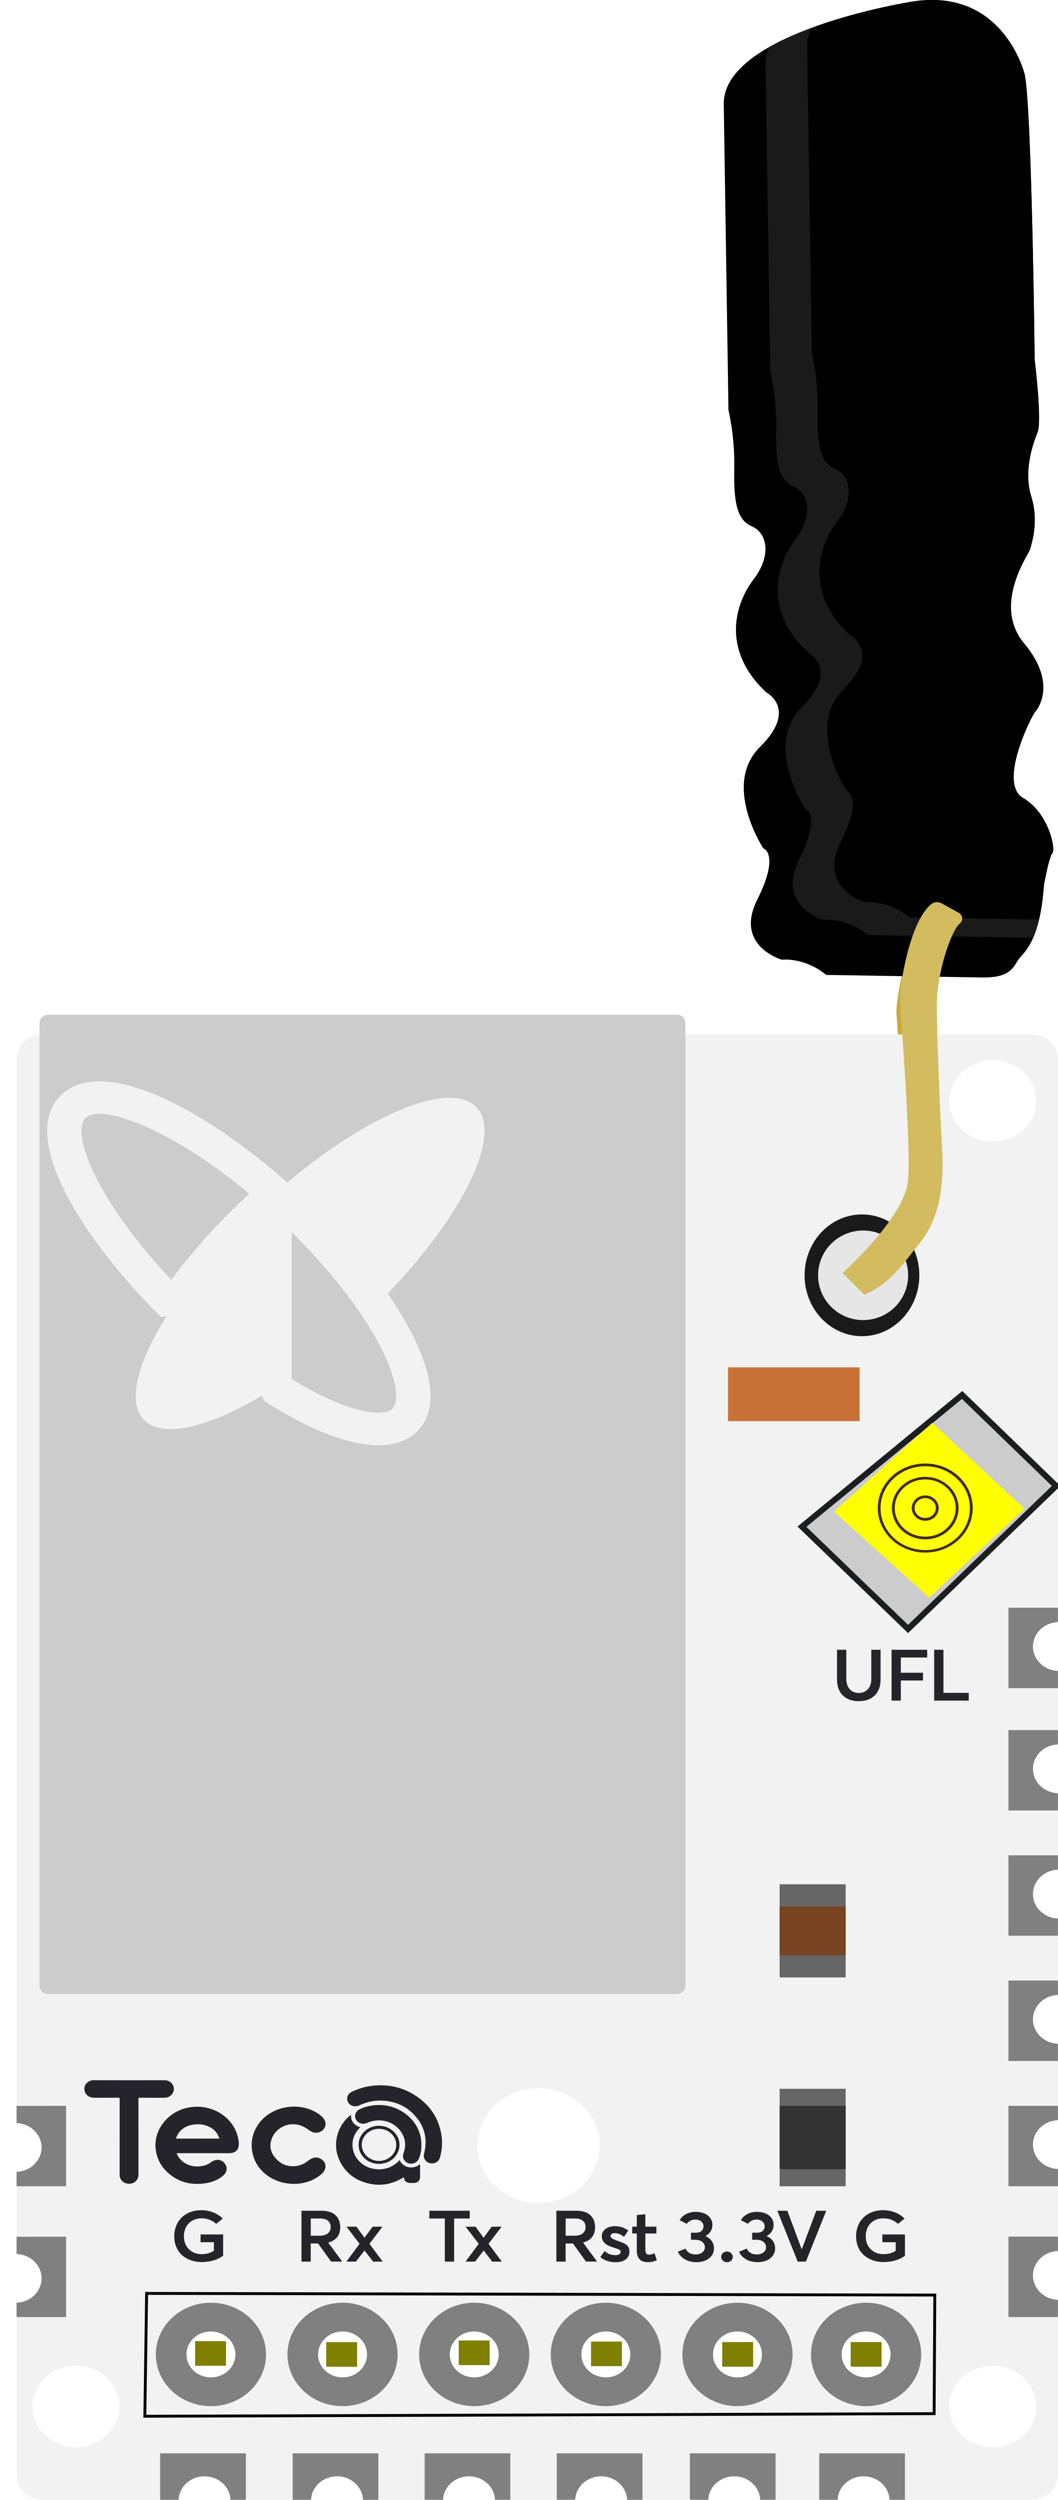 <?xml version="1.0" encoding="UTF-8" standalone="no"?>
<svg
   xmlns:dc="http://purl.org/dc/elements/1.1/"
   xmlns:cc="http://creativecommons.org/ns#"
   xmlns:rdf="http://www.w3.org/1999/02/22-rdf-syntax-ns#"
   xmlns:svg="http://www.w3.org/2000/svg"
   xmlns="http://www.w3.org/2000/svg"
   xmlns:sodipodi="http://sodipodi.sourceforge.net/DTD/sodipodi-0.dtd"
   xmlns:inkscape="http://www.inkscape.org/namespaces/inkscape"
   width="20.32mm"
   height="48mm"
   viewBox="0 0 20.32 48"
   version="1.1"
   id="svg753"
   inkscape:version="1.0.2-2 (e86c870879, 2021-01-15)"
   sodipodi:docname="TINYFOX_BOARD.svg">
  <defs
     id="defs747">
	

	
	
	
	
	
	
	
	
	
	
	
	
	

	
	
	
	
	
	
	
	

		
		
		
		
	
		
		
	
		
		
	
		
		
		
		
		
		
	
		
		
		
		
		
		
	
		
		
	
		
		
	
		
		
		
		
		
		
	
			
			
		
			
			
			
		
			
			
		
			
			
		</defs>
  <sodipodi:namedview
     id="base"
     pagecolor="#ffffff"
     bordercolor="#666666"
     borderopacity="1.0"
     inkscape:pageopacity="0.0"
     inkscape:pageshadow="2"
     inkscape:zoom="7.9195959"
     inkscape:cx="18.885201"
     inkscape:cy="161.07129"
     inkscape:document-units="mm"
     inkscape:current-layer="layer1"
     inkscape:document-rotation="0"
     showgrid="false"
     inkscape:window-width="1366"
     inkscape:window-height="705"
     inkscape:window-x="1432"
     inkscape:window-y="129"
     inkscape:window-maximized="1" />
  <g
     inkscape:label="Capa 1"
     inkscape:groupmode="layer"
     id="layer1"
     transform="translate(39.436,-67.239)">
    <path
       class="st12"
       d="m -21.796,86.75 c 0,0.685 0.061,2.024 0.101,2.778 0.031,0.619 -0.018,1.291 -0.419,1.786 -0.27,0.334 -0.513,0.705 -0.907,0.926 l -0.299,-0.297 c 0,0 1.191,-1.065 1.256,-1.77 0.065,-0.705 -0.156,-3.343 -0.156,-3.525 0,-0.17 0.168,-1.431 0.606,-1.791 l 0.241,0.133 c 0.079,0.044 0.09,0.147 0.02,0.202 -0.163,0.131 -0.443,0.931 -0.443,1.557 z"
       id="path1024"
       style="fill:#c8ab37;stroke-width:0.057" />
    <path
       class="st0"
       d="m -19.616,87.102 h -19.001 c -0.276,0 -0.5,0.21 -0.5,0.469 v 20.434 c 0.267,0.01 0.48,0.216 0.48,0.468 0,0.253 -0.213,0.458 -0.48,0.468 v 1.576 c 0.267,0.01 0.48,0.216 0.48,0.468 0,0.253 -0.213,0.458 -0.48,0.468 v 3.315 c 0,0.259 0.223,0.469 0.5,0.469 h 2.61 c 0.01,-0.25 0.23,-0.451 0.499,-0.451 0.269,0 0.489,0.2 0.499,0.451 h 1.547 c 0.01,-0.25 0.23,-0.451 0.499,-0.451 0.269,0 0.489,0.2 0.499,0.451 h 1.536 c 0.01,-0.25 0.23,-0.451 0.499,-0.451 0.269,0 0.489,0.2 0.499,0.451 h 1.54 c 0.01,-0.25 0.23,-0.451 0.499,-0.451 0.269,0 0.489,0.2 0.499,0.451 h 1.557 c 0.01,-0.25 0.23,-0.451 0.499,-0.451 0.269,0 0.489,0.2 0.499,0.451 h 1.485 c 0.01,-0.25 0.23,-0.451 0.499,-0.451 0.269,0 0.489,0.2 0.499,0.451 h 2.735 c 0.276,0 0.5,-0.21 0.5,-0.469 v -3.37 c -0.267,-0.009 -0.48,-0.216 -0.48,-0.468 0,-0.253 0.213,-0.459 0.48,-0.468 v -1.576 c -0.267,-0.009 -0.48,-0.216 -0.48,-0.468 0,-0.253 0.213,-0.459 0.48,-0.468 v -1.468 c -0.267,-0.009 -0.48,-0.216 -0.48,-0.468 0,-0.253 0.213,-0.459 0.48,-0.468 v -1.468 c -0.267,-0.009 -0.48,-0.216 -0.48,-0.468 0,-0.253 0.213,-0.459 0.48,-0.468 v -1.468 c -0.267,-0.009 -0.48,-0.216 -0.48,-0.468 0,-0.253 0.213,-0.459 0.48,-0.468 v -1.413 c -0.267,-0.009 -0.48,-0.216 -0.48,-0.468 0,-0.253 0.213,-0.459 0.48,-0.468 V 87.572 c 0,-0.259 -0.223,-0.469 -0.5,-0.469 z m -18.362,27.128 c -0.461,0 -0.834,-0.351 -0.834,-0.782 0,-0.432 0.373,-0.783 0.834,-0.783 0.461,0 0.834,0.351 0.834,0.783 0,0.432 -0.373,0.782 -0.834,0.782 z m 2.594,-2.224 c 0.26,0 0.47,0.197 0.47,0.441 0,0.244 -0.21,0.441 -0.47,0.441 -0.26,0 -0.47,-0.197 -0.47,-0.441 0,-0.244 0.21,-0.441 0.47,-0.441 z m 2.528,0 c 0.26,0 0.47,0.197 0.47,0.441 0,0.244 -0.21,0.441 -0.47,0.441 -0.26,0 -0.47,-0.197 -0.47,-0.441 0,-0.244 0.21,-0.441 0.47,-0.441 z m 5.527,0.441 c 0,0.244 -0.21,0.441 -0.47,0.441 -0.26,0 -0.47,-0.197 -0.47,-0.441 0,-0.244 0.21,-0.441 0.47,-0.441 0.26,0 0.47,0.197 0.47,0.441 z m -2.999,-0.441 c 0.26,0 0.47,0.197 0.47,0.441 0,0.244 -0.21,0.441 -0.47,0.441 -0.26,0 -0.47,-0.197 -0.47,-0.441 0,-0.244 0.21,-0.441 0.47,-0.441 z m 1.235,-2.469 c -0.649,0 -1.174,-0.493 -1.174,-1.101 0,-0.608 0.526,-1.101 1.174,-1.101 0.649,0 1.174,0.493 1.174,1.101 0,0.608 -0.526,1.101 -1.174,1.101 z m 3.822,2.469 c 0.26,0 0.47,0.197 0.47,0.441 0,0.244 -0.21,0.441 -0.47,0.441 -0.26,0 -0.47,-0.197 -0.47,-0.441 0,-0.244 0.21,-0.441 0.47,-0.441 z m 4.903,-24.411 c 0.461,0 0.835,0.351 0.835,0.783 0,0.432 -0.374,0.782 -0.835,0.782 -0.46,0 -0.834,-0.351 -0.834,-0.782 0,-0.432 0.374,-0.783 0.834,-0.783 z m -2.434,24.411 c 0.26,0 0.47,0.197 0.47,0.441 0,0.244 -0.21,0.441 -0.47,0.441 -0.26,0 -0.47,-0.197 -0.47,-0.441 0,-0.244 0.21,-0.441 0.47,-0.441 z m 2.434,2.224 c -0.46,0 -0.834,-0.351 -0.834,-0.782 0,-0.432 0.374,-0.783 0.834,-0.783 0.461,0 0.835,0.351 0.835,0.783 0,0.432 -0.374,0.782 -0.835,0.782 z"
       id="path934"
       style="fill:#f2f2f2;stroke-width:0.057" />
    <path
       class="st1"
       d="m -26.271,86.879 v 18.492 c 0,0.086 -0.075,0.156 -0.166,0.156 H -38.511 c -0.092,0 -0.166,-0.07 -0.166,-0.156 V 86.879 c 0,-0.086 0.075,-0.156 0.166,-0.156 h 12.074 c 0.092,0 0.166,0.07 0.166,0.156 z"
       id="path936"
       style="fill:#cccccc;stroke-width:0.057" />
    <polygon
       class="st2"
       points="280.36,563.93 332.5,517.94 363.1,549.7 314.91,599.63 "
       id="polygon938"
       transform="matrix(0.059,0,0,0.055,-40.575,65.538)"
       style="fill:#cccccc" />
    <polygon
       class="st3"
       points="290.77,558.68 322.77,527.68 352.77,557.68 321.77,588.68 "
       id="polygon940"
       transform="matrix(0.059,0,0,0.055,-40.575,65.538)"
       style="fill:#ffff00" />
    <path
       class="st4"
       d="m -21.666,95.341 c -0.504,0 -0.912,0.383 -0.912,0.855 0,0.473 0.409,0.855 0.912,0.855 0.504,0 0.912,-0.383 0.912,-0.855 0,-0.472 -0.409,-0.855 -0.912,-0.855 z m 0,1.404 c -0.323,0 -0.585,-0.246 -0.585,-0.549 0,-0.303 0.262,-0.549 0.585,-0.549 0.323,0 0.585,0.246 0.585,0.549 0,0.303 -0.262,0.549 -0.585,0.549 z"
       id="path942"
       style="stroke-width:0.057" />
    <path
       class="st5"
       d="m -21.666,95.393 c -0.473,0 -0.858,0.36 -0.858,0.805 0,0.444 0.384,0.805 0.858,0.805 0.473,0 0.858,-0.36 0.858,-0.805 0,-0.444 -0.385,-0.805 -0.858,-0.805 z m 0,1.404 c -0.353,0 -0.64,-0.269 -0.64,-0.6 0,-0.331 0.286,-0.6 0.64,-0.6 0.353,0 0.64,0.269 0.64,0.6 0,0.331 -0.286,0.6 -0.64,0.6 z"
       id="path944"
       style="fill:#ffff00;stroke-width:0.057" />
    <ellipse
       class="st5"
       cx="-21.666"
       cy="96.197"
       id="circle948"
       style="fill:#ffff00;stroke-width:0.057"
       rx="0.204"
       ry="0.191" />
    <path
       class="st4"
       d="m -21.666,96.005 c 0.113,0 0.204,0.085 0.204,0.191 0,0.106 -0.091,0.191 -0.204,0.191 -0.113,0 -0.204,-0.085 -0.204,-0.191 0,-0.105 0.091,-0.191 0.204,-0.191 z m 0,-0.051 c -0.143,0 -0.259,0.109 -0.259,0.243 0,0.134 0.116,0.243 0.259,0.243 0.143,0 0.259,-0.109 0.259,-0.243 0,-0.134 -0.116,-0.243 -0.259,-0.243 z"
       id="path950"
       style="stroke-width:0.057" />
    <path
       class="st7"
       d="m -19.597,98.855 c 0,0.253 0.213,0.459 0.48,0.468 v 0.331 h -0.951 v -1.544 h 0.951 v 0.276 c -0.267,0.009 -0.48,0.216 -0.48,0.468 z"
       id="path972"
       style="fill:#808080;stroke-width:0.057" />
    <path
       class="st7"
       d="m -19.597,101.204 c 0,0.253 0.213,0.459 0.48,0.468 v 0.331 h -0.951 v -1.544 h 0.951 v 0.276 c -0.267,0.009 -0.48,0.216 -0.48,0.468 z"
       id="path974"
       style="fill:#808080;stroke-width:0.057" />
    <path
       class="st7"
       d="m -19.597,103.609 c 0,0.253 0.213,0.459 0.48,0.468 v 0.331 h -0.951 v -1.544 h 0.951 v 0.276 c -0.267,0.009 -0.48,0.216 -0.48,0.468 z"
       id="path976"
       style="fill:#808080;stroke-width:0.057" />
    <path
       class="st7"
       d="m -19.597,106.014 c 0,0.253 0.213,0.459 0.48,0.468 v 0.331 h -0.951 v -1.544 h 0.951 v 0.276 c -0.267,0.009 -0.48,0.216 -0.48,0.468 z"
       id="path978"
       style="fill:#808080;stroke-width:0.057" />
    <path
       class="st7"
       d="m -19.597,108.419 c 0,0.253 0.213,0.459 0.48,0.468 v 0.331 h -0.951 v -1.544 h 0.951 v 0.276 c -0.267,0.009 -0.48,0.216 -0.48,0.468 z"
       id="path980"
       style="fill:#808080;stroke-width:0.057" />
    <path
       class="st7"
       d="m -19.597,110.931 c 0,0.253 0.213,0.459 0.48,0.468 v 0.331 h -0.951 v -1.544 h 0.951 v 0.276 c -0.267,0.009 -0.48,0.216 -0.48,0.468 z"
       id="path982"
       style="fill:#808080;stroke-width:0.057" />
    <path
       class="st7"
       d="m -22.056,114.347 v 0.892 h -0.295 c -0.01,-0.25 -0.23,-0.451 -0.499,-0.451 -0.269,0 -0.489,0.2 -0.499,0.451 h -0.353 v -0.892 z"
       id="path986"
       style="fill:#808080;stroke-width:0.057" />
    <path
       class="st7"
       d="m -24.54,114.347 v 0.892 h -0.295 c -0.01,-0.25 -0.23,-0.451 -0.499,-0.451 -0.269,0 -0.489,0.2 -0.499,0.451 h -0.353 v -0.892 z"
       id="path988"
       style="fill:#808080;stroke-width:0.057" />
    <path
       class="st7"
       d="m -27.096,114.347 v 0.892 h -0.295 c -0.01,-0.25 -0.23,-0.451 -0.499,-0.451 -0.269,0 -0.489,0.2 -0.499,0.451 h -0.353 v -0.892 z"
       id="path990"
       style="fill:#808080;stroke-width:0.057" />
    <path
       class="st7"
       d="m -29.634,114.347 v 0.892 h -0.295 c -0.01,-0.25 -0.23,-0.451 -0.499,-0.451 -0.269,0 -0.489,0.2 -0.499,0.451 h -0.353 v -0.892 z"
       id="path992"
       style="fill:#808080;stroke-width:0.057" />
    <path
       class="st7"
       d="m -32.169,114.347 v 0.892 h -0.295 c -0.01,-0.25 -0.23,-0.451 -0.499,-0.451 -0.269,0 -0.489,0.2 -0.499,0.451 h -0.353 v -0.892 z"
       id="path994"
       style="fill:#808080;stroke-width:0.057" />
    <path
       class="st7"
       d="m -34.714,114.347 v 0.892 h -0.295 c -0.01,-0.25 -0.23,-0.451 -0.499,-0.451 -0.269,0 -0.489,0.2 -0.499,0.451 h -0.353 v -0.892 z"
       id="path996"
       style="fill:#808080;stroke-width:0.057" />
    <path
       class="st7"
       d="m -38.167,107.674 v 1.544 h -0.951 v -0.276 h 5.78e-4 c 0.267,-0.01 0.48,-0.216 0.48,-0.468 0,-0.253 -0.213,-0.458 -0.48,-0.468 h -5.78e-4 v -0.331 z"
       id="path1000"
       style="fill:#808080;stroke-width:0.057" />
    <path
       class="st7"
       d="m -38.167,110.187 v 1.544 h -0.951 v -0.276 h 5.78e-4 c 0.267,-0.01 0.48,-0.216 0.48,-0.468 0,-0.253 -0.213,-0.458 -0.48,-0.468 h -5.78e-4 v -0.331 z"
       id="path1002"
       style="fill:#808080;stroke-width:0.057" />
    <rect
       x="-24.462"
       y="103.42"
       class="st8"
       width="1.268"
       height="1.789"
       id="rect1006"
       style="fill:#666666;stroke-width:0.057" />
    <rect
       x="-24.462"
       y="103.846"
       class="st9"
       width="1.268"
       height="0.938"
       id="rect1008"
       style="fill:#784421;stroke-width:0.057" />
    <rect
       x="-24.462"
       y="107.347"
       class="st8"
       width="1.268"
       height="1.872"
       id="rect1012"
       style="fill:#666666;stroke-width:0.057" />
    <rect
       x="-24.462"
       y="107.675"
       class="st10"
       width="1.268"
       height="1.216"
       id="rect1014"
       style="fill:#333333;stroke-width:0.057" />
    <rect
       x="-25.454"
       y="93.494"
       class="st11"
       width="2.528"
       height="1.033"
       id="rect1018"
       style="fill:#c87137;stroke-width:0.057" />
    <path
       class="st13"
       d="m -19.227,83.624 c -0.066,0.076 -0.16,0.614 -0.16,0.614 -0.02,0.272 -0.054,0.486 -0.093,0.658 -0.032,0.138 -0.07,0.25 -0.108,0.339 -0.122,0.285 -0.259,0.369 -0.319,0.476 -0.102,0.184 -0.236,0.305 -0.68,0.297 -0.445,-0.007 -2.982,-0.049 -2.982,-0.049 -0.421,-0.346 -0.851,-0.292 -0.851,-0.292 0,0 -0.918,-0.261 -0.473,-1.151 0.445,-0.889 0.117,-0.987 0.117,-0.987 0,0 -0.801,-1.219 -0.063,-1.948 0.738,-0.729 0.119,-1.048 0.119,-1.048 -0.874,-0.817 -0.594,-1.709 -0.245,-2.167 0.351,-0.457 0.268,-0.893 -0.032,-1.021 -0.3,-0.128 -0.348,-0.5 -0.336,-1.117 0.011,-0.618 -0.112,-1.114 -0.112,-1.114 l -0.09,-5.841 c -0.024,-0.463 0.355,-0.837 0.873,-1.131 0.285,-0.162 0.612,-0.299 0.934,-0.412 0.855,-0.301 1.69,-0.439 1.69,-0.439 1.852,-0.378 2.28,1.366 2.28,1.366 0.139,0.559 0.195,5.488 0.195,5.488 0,0 0.144,1.176 0.056,1.392 -0.086,0.215 -0.277,0.737 -0.122,1.234 0.155,0.496 0,0.912 -0.018,1.004 -0.018,0.093 -0.745,1.07 -0.117,1.821 0.628,0.753 0.273,1.24 0.207,1.316 -0.068,0.076 -0.718,1.364 -0.229,1.649 0.494,0.287 0.63,0.985 0.562,1.062 z"
       id="path1028"
       style="fill:#000000;stroke-width:0.057" />
    <path
       class="st14"
       d="m -19.227,83.624 c -0.066,0.076 -0.16,0.614 -0.16,0.614 -0.036,0.49 -0.115,0.795 -0.203,0.998 -0.058,0.005 -0.121,0.008 -0.195,0.007 -0.445,-0.007 -2.982,-0.049 -2.982,-0.049 -0.421,-0.346 -0.851,-0.292 -0.851,-0.292 0,0 -0.918,-0.261 -0.473,-1.151 0.445,-0.889 0.117,-0.987 0.117,-0.987 0,0 -0.801,-1.219 -0.063,-1.948 0.738,-0.729 0.119,-1.048 0.119,-1.048 -0.874,-0.817 -0.594,-1.709 -0.245,-2.167 0.351,-0.457 0.268,-0.893 -0.032,-1.021 -0.3,-0.128 -0.348,-0.5 -0.336,-1.117 0.011,-0.618 -0.112,-1.114 -0.112,-1.114 L -24.733,68.508 c -0.007,-0.128 0.018,-0.248 0.066,-0.363 1.037,-0.589 2.624,-0.85 2.624,-0.85 1.852,-0.378 2.28,1.365 2.28,1.365 0.139,0.559 0.195,5.488 0.195,5.488 0,0 0.144,1.176 0.056,1.392 -0.086,0.215 -0.277,0.737 -0.122,1.234 0.155,0.496 0,0.912 -0.018,1.004 -0.018,0.093 -0.745,1.07 -0.117,1.821 0.628,0.753 0.273,1.24 0.207,1.316 -0.068,0.076 -0.718,1.364 -0.229,1.649 0.498,0.285 0.633,0.984 0.565,1.06 z"
       id="path1030"
       style="fill:#1a1a1a;stroke-width:0.057" />
    <path
       class="st13"
       d="m -19.227,83.624 c -0.066,0.076 -0.16,0.614 -0.16,0.614 -0.02,0.272 -0.054,0.486 -0.093,0.658 -0.88,-0.015 -2.487,-0.04 -2.487,-0.04 -0.421,-0.346 -0.851,-0.292 -0.851,-0.292 0,0 -0.918,-0.261 -0.473,-1.151 0.445,-0.889 0.117,-0.987 0.117,-0.987 0,0 -0.801,-1.219 -0.063,-1.948 0.738,-0.729 0.119,-1.048 0.119,-1.048 -0.874,-0.817 -0.594,-1.709 -0.245,-2.167 0.351,-0.457 0.268,-0.893 -0.032,-1.021 -0.3,-0.128 -0.348,-0.5 -0.336,-1.117 0.011,-0.618 -0.112,-1.114 -0.112,-1.114 l -0.09,-5.841 c -0.007,-0.128 0.018,-0.248 0.066,-0.363 0.045,-0.025 0.09,-0.051 0.137,-0.074 0.855,-0.301 1.69,-0.439 1.69,-0.439 1.852,-0.378 2.28,1.365 2.28,1.365 0.139,0.559 0.195,5.488 0.195,5.488 0,0 0.144,1.176 0.056,1.392 -0.086,0.215 -0.277,0.737 -0.122,1.234 0.155,0.496 0,0.912 -0.018,1.004 -0.018,0.093 -0.745,1.07 -0.117,1.821 0.628,0.753 0.273,1.24 0.207,1.316 -0.068,0.076 -0.718,1.364 -0.229,1.649 0.496,0.285 0.631,0.984 0.563,1.06 z"
       id="path1032"
       style="fill:#000000;stroke-width:0.057" />
    <g
       id="g1045"
       transform="matrix(0.059,0,0,0.055,-40.575,65.538)">
		<path
   class="st10"
   d="m 295.96,624.35 c -0.87,-0.33 -1.61,-0.82 -2.23,-1.45 -0.62,-0.63 -1.1,-1.42 -1.44,-2.36 -0.34,-0.94 -0.51,-2.01 -0.51,-3.19 v -10.46 h 3.02 v 10.23 c 0,0.94 0.16,1.78 0.48,2.51 0.32,0.73 0.78,1.31 1.4,1.73 0.62,0.42 1.34,0.63 2.17,0.63 1.21,0 2.19,-0.44 2.95,-1.31 0.75,-0.87 1.13,-2.06 1.13,-3.56 v -10.23 h 3.02 v 10.46 c 0,2.31 -0.63,4.14 -1.89,5.48 -1.26,1.34 -2.99,2.01 -5.2,2.01 -1.08,0.01 -2.03,-0.16 -2.9,-0.49 z"
   id="path1039" />

		<path
   class="st10"
   d="m 309.53,606.89 h 11.61 v 2.71 h -8.59 v 5.31 h 7.21 v 2.71 h -7.21 v 7.03 h -3.02 z"
   id="path1041" />

		<path
   class="st10"
   d="m 323.4,606.89 h 3.02 v 15.05 h 8.23 v 2.71 H 323.4 Z"
   id="path1043" />

	</g>
    <g
       id="g1049"
       transform="matrix(0.059,0,0,0.055,-40.575,65.538)">
		<path
   class="st10"
   d="m 81.44,820.04 c -1.09,-0.42 -2.04,-1 -2.84,-1.76 -0.8,-0.76 -1.43,-1.71 -1.89,-2.85 -0.46,-1.14 -0.68,-2.4 -0.68,-3.77 0,-0.86 0.09,-1.69 0.28,-2.48 0.19,-0.79 0.45,-1.53 0.8,-2.2 0.35,-0.67 0.78,-1.28 1.3,-1.83 0.52,-0.54 1.11,-1.01 1.75,-1.4 0.65,-0.39 1.37,-0.68 2.17,-0.89 0.8,-0.21 1.65,-0.31 2.55,-0.31 1.29,0 2.55,0.25 3.77,0.74 1.22,0.49 2.27,1.23 3.16,2.2 l -2.14,1.83 c -1.31,-1.29 -2.91,-1.93 -4.81,-1.93 -0.8,0 -1.54,0.15 -2.24,0.44 -0.7,0.29 -1.3,0.71 -1.81,1.24 -0.51,0.53 -0.91,1.19 -1.2,1.98 -0.29,0.79 -0.44,1.66 -0.44,2.6 0,1.18 0.23,2.24 0.7,3.19 0.47,0.95 1.15,1.69 2.04,2.24 0.89,0.55 1.92,0.82 3.07,0.82 1.46,0 2.78,-0.39 3.96,-1.18 v -2.99 h -4.35 v -2.71 h 7.35 v 7.42 c -0.82,0.68 -1.85,1.23 -3.08,1.62 -1.23,0.4 -2.53,0.6 -3.88,0.6 -1.26,0 -2.45,-0.21 -3.54,-0.62 z"
   id="path1047" />

	</g>
    <g
       id="g1055"
       transform="matrix(0.059,0,0,0.055,-40.575,65.538)">
		<path
   class="st10"
   d="m 127.09,820.5 -4.24,-6.33 h -2.39 v 6.33 h -3.02 V 802.74 H 124 c 0.82,0 1.57,0.09 2.24,0.28 0.67,0.19 1.24,0.45 1.71,0.79 0.47,0.34 0.87,0.75 1.18,1.23 0.31,0.48 0.55,1.01 0.7,1.59 0.15,0.58 0.23,1.2 0.23,1.87 0,1.42 -0.34,2.58 -1.02,3.48 -0.68,0.9 -1.64,1.52 -2.87,1.86 v 0.05 l 4.54,6.6 h -3.62 z m -6.63,-9.04 h 2.88 c 1.18,0 2.07,-0.27 2.69,-0.82 0.61,-0.54 0.92,-1.28 0.92,-2.2 0,-0.94 -0.29,-1.67 -0.88,-2.2 -0.59,-0.53 -1.43,-0.79 -2.51,-0.79 h -3.09 v 6.01 z"
   id="path1051" />

		<path
   class="st10"
   d="m 137.99,816.66 h -0.05 l -2.78,3.84 h -3.09 l 4.29,-6.21 -4.26,-5.98 h 3.24 l 2.59,3.83 h 0.06 l 2.61,-3.83 h 3.21 l -4.24,5.97 4.31,6.23 h -3.11 z"
   id="path1053" />

	</g>
    <g
       id="g1061"
       transform="matrix(0.059,0,0,0.055,-40.575,65.538)">
		<path
   class="st10"
   d="m 164.11,805.45 h -5.04 v -2.71 h 13.15 v 2.71 h -5.09 v 15.05 h -3.02 z"
   id="path1057" />

		<path
   class="st10"
   d="m 176.78,816.66 h -0.05 l -2.78,3.84 h -3.09 l 4.28,-6.21 -4.26,-5.98 h 3.23 l 2.59,3.83 h 0.06 l 2.61,-3.83 h 3.21 l -4.24,5.97 4.31,6.23 h -3.11 z"
   id="path1059" />

	</g>
    <g
       id="g1069"
       transform="matrix(0.059,0,0,0.055,-40.575,65.538)">
		<path
   class="st10"
   d="m 210.06,820.5 -4.24,-6.33 h -2.39 v 6.33 h -3.02 v -17.76 h 6.55 c 0.82,0 1.57,0.09 2.24,0.28 0.67,0.19 1.24,0.45 1.71,0.79 0.47,0.34 0.87,0.75 1.18,1.23 0.31,0.48 0.55,1.01 0.7,1.59 0.15,0.58 0.23,1.2 0.23,1.87 0,1.42 -0.34,2.58 -1.02,3.48 -0.68,0.9 -1.64,1.52 -2.87,1.86 v 0.05 l 4.54,6.6 h -3.61 z m -6.63,-9.04 h 2.88 c 1.18,0 2.07,-0.27 2.69,-0.82 0.61,-0.54 0.92,-1.28 0.92,-2.2 0,-0.94 -0.29,-1.67 -0.88,-2.2 -0.59,-0.53 -1.43,-0.79 -2.51,-0.79 h -3.09 v 6.01 z"
   id="path1063" />

		<path
   class="st10"
   d="m 214.71,818.91 1.42,-2.1 c 0.5,0.5 1.02,0.86 1.58,1.09 0.56,0.23 1.2,0.35 1.93,0.35 0.53,0 0.95,-0.11 1.25,-0.33 0.3,-0.22 0.46,-0.51 0.46,-0.87 0,-0.29 -0.17,-0.54 -0.52,-0.73 -0.35,-0.19 -0.98,-0.45 -1.9,-0.76 -0.37,-0.12 -0.69,-0.24 -0.98,-0.37 -0.29,-0.12 -0.58,-0.27 -0.87,-0.43 -0.29,-0.16 -0.55,-0.35 -0.76,-0.55 -0.21,-0.2 -0.4,-0.43 -0.58,-0.69 -0.17,-0.26 -0.31,-0.55 -0.4,-0.87 -0.09,-0.33 -0.13,-0.68 -0.13,-1.07 0,-0.99 0.41,-1.82 1.21,-2.47 0.8,-0.65 1.84,-0.98 3.08,-0.98 1.61,0 3.05,0.51 4.32,1.53 l -1.4,2.2 c -0.32,-0.29 -0.66,-0.54 -1.02,-0.74 -0.36,-0.2 -0.71,-0.34 -1.04,-0.43 -0.33,-0.09 -0.67,-0.13 -1,-0.13 -0.33,0 -0.63,0.09 -0.91,0.27 -0.28,0.18 -0.42,0.44 -0.42,0.78 0,0.2 0.09,0.38 0.26,0.56 0.17,0.18 0.39,0.33 0.65,0.47 0.26,0.14 0.61,0.29 1.04,0.46 1.29,0.51 2.1,0.85 2.42,1.01 0.81,0.43 1.33,0.96 1.59,1.58 0.15,0.38 0.22,0.83 0.22,1.33 0,0.52 -0.09,1 -0.28,1.45 -0.19,0.44 -0.46,0.83 -0.83,1.17 -0.37,0.34 -0.84,0.6 -1.43,0.79 -0.59,0.19 -1.26,0.29 -2.01,0.29 -1.96,-0.02 -3.6,-0.62 -4.95,-1.81 z"
   id="path1065" />

		<path
   class="st10"
   d="m 227.5,819.67 c -0.6,-0.68 -0.9,-1.69 -0.9,-3.03 v -5.96 h -1.49 v -2.38 h 1.49 v -4.05 l 2.79,-0.31 v 4.36 h 3.59 v 2.38 h -3.59 v 5.7 c 0,0.61 0.1,1.05 0.29,1.31 0.19,0.26 0.49,0.39 0.88,0.39 0.55,0 1.15,-0.17 1.81,-0.53 l 0.73,2.42 c -0.44,0.24 -0.88,0.41 -1.34,0.54 -0.45,0.12 -1.04,0.18 -1.76,0.18 -1.07,0.01 -1.9,-0.34 -2.5,-1.02 z"
   id="path1067" />

	</g>
    <g
       id="g1079"
       transform="matrix(0.059,0,0,0.055,-40.575,65.538)">
		<path
   class="st10"
   d="m 250.41,812.59 c 0.41,0.4 0.73,0.88 0.96,1.45 0.23,0.56 0.35,1.17 0.35,1.83 0,0.95 -0.25,1.8 -0.74,2.53 -0.49,0.73 -1.17,1.3 -2.04,1.7 -0.87,0.4 -1.84,0.6 -2.92,0.6 -1.46,0 -2.72,-0.34 -3.79,-1.01 -1.07,-0.67 -1.82,-1.55 -2.26,-2.63 l 2.5,-1.11 c 0.56,1.37 1.68,2.05 3.35,2.05 0.83,0 1.53,-0.24 2.09,-0.71 0.57,-0.47 0.85,-1.09 0.85,-1.84 0,-0.72 -0.28,-1.33 -0.84,-1.83 -0.56,-0.5 -1.35,-0.74 -2.38,-0.74 h -1.31 v -2.47 h 1.58 c 0.44,0 0.82,-0.06 1.15,-0.18 0.33,-0.12 0.59,-0.29 0.78,-0.5 0.19,-0.21 0.33,-0.45 0.43,-0.72 0.09,-0.27 0.14,-0.56 0.14,-0.87 0,-0.68 -0.25,-1.23 -0.75,-1.67 -0.5,-0.44 -1.11,-0.65 -1.83,-0.65 -1.24,0 -2.18,0.5 -2.84,1.49 l -2.31,-1.25 c 0.42,-0.88 1.09,-1.59 2.01,-2.12 0.92,-0.53 1.99,-0.81 3.2,-0.81 1.02,0 1.93,0.17 2.74,0.53 0.81,0.35 1.46,0.87 1.95,1.57 0.49,0.7 0.73,1.52 0.73,2.47 0,0.56 -0.09,1.09 -0.27,1.58 -0.18,0.49 -0.45,0.93 -0.79,1.32 -0.34,0.39 -0.75,0.71 -1.22,0.98 v 0.02 c 0.58,0.26 1.07,0.58 1.48,0.99 z"
   id="path1071" />

		<path
   class="st10"
   d="m 254.62,820.15 c -0.37,-0.36 -0.55,-0.8 -0.55,-1.31 0,-0.33 0.08,-0.64 0.25,-0.93 0.17,-0.29 0.4,-0.52 0.69,-0.68 0.29,-0.16 0.61,-0.25 0.96,-0.25 0.51,0 0.95,0.18 1.32,0.55 0.37,0.37 0.55,0.81 0.55,1.32 0,0.51 -0.18,0.95 -0.55,1.31 -0.37,0.36 -0.81,0.54 -1.32,0.54 -0.53,0 -0.98,-0.18 -1.35,-0.55 z"
   id="path1073" />

		<path
   class="st10"
   d="m 270.32,812.59 c 0.41,0.4 0.73,0.88 0.96,1.45 0.23,0.56 0.35,1.17 0.35,1.83 0,0.95 -0.25,1.8 -0.74,2.53 -0.49,0.73 -1.17,1.3 -2.04,1.7 -0.87,0.4 -1.84,0.6 -2.92,0.6 -1.46,0 -2.72,-0.34 -3.78,-1.01 -1.07,-0.67 -1.82,-1.55 -2.26,-2.63 l 2.5,-1.11 c 0.56,1.37 1.68,2.05 3.34,2.05 0.83,0 1.53,-0.24 2.09,-0.71 0.57,-0.47 0.85,-1.09 0.85,-1.84 0,-0.72 -0.28,-1.33 -0.84,-1.83 -0.56,-0.5 -1.35,-0.74 -2.37,-0.74 h -1.31 v -2.47 h 1.57 c 0.44,0 0.82,-0.06 1.15,-0.18 0.33,-0.12 0.59,-0.29 0.78,-0.5 0.19,-0.21 0.33,-0.45 0.43,-0.72 0.09,-0.27 0.14,-0.56 0.14,-0.87 0,-0.68 -0.25,-1.23 -0.75,-1.67 -0.5,-0.44 -1.11,-0.65 -1.82,-0.65 -1.24,0 -2.19,0.5 -2.84,1.49 l -2.31,-1.25 c 0.42,-0.88 1.09,-1.59 2.01,-2.12 0.92,-0.53 1.99,-0.81 3.2,-0.81 1.02,0 1.93,0.17 2.74,0.53 0.81,0.35 1.46,0.87 1.95,1.57 0.49,0.7 0.73,1.52 0.73,2.47 0,0.56 -0.09,1.09 -0.27,1.58 -0.18,0.49 -0.45,0.93 -0.79,1.32 -0.34,0.39 -0.75,0.71 -1.22,0.98 v 0.02 c 0.58,0.26 1.06,0.58 1.47,0.99 z"
   id="path1075" />

		<path
   class="st10"
   d="m 288.27,802.74 -6.62,17.76 h -2.67 l -6.63,-17.76 h 3.26 l 4.66,13.43 h 0.05 l 4.7,-13.43 z"
   id="path1077" />

	</g>
    <g
       id="g1083"
       transform="matrix(0.059,0,0,0.055,-40.575,65.538)">
		<path
   class="st10"
   d="m 303.39,820.04 c -1.09,-0.42 -2.04,-1 -2.84,-1.76 -0.8,-0.76 -1.43,-1.71 -1.89,-2.85 -0.46,-1.14 -0.68,-2.4 -0.68,-3.77 0,-0.86 0.09,-1.69 0.28,-2.48 0.19,-0.79 0.45,-1.53 0.8,-2.2 0.35,-0.67 0.78,-1.28 1.3,-1.83 0.52,-0.54 1.11,-1.01 1.75,-1.4 0.65,-0.39 1.37,-0.68 2.17,-0.89 0.8,-0.21 1.65,-0.31 2.55,-0.31 1.29,0 2.55,0.25 3.77,0.74 1.22,0.49 2.27,1.23 3.16,2.2 l -2.14,1.83 c -1.31,-1.29 -2.91,-1.93 -4.81,-1.93 -0.8,0 -1.54,0.15 -2.24,0.44 -0.7,0.29 -1.3,0.71 -1.81,1.24 -0.51,0.53 -0.91,1.19 -1.2,1.98 -0.29,0.79 -0.44,1.66 -0.44,2.6 0,1.18 0.23,2.24 0.7,3.19 0.47,0.95 1.15,1.69 2.04,2.24 0.89,0.55 1.92,0.82 3.07,0.82 1.46,0 2.78,-0.39 3.96,-1.18 v -2.99 h -4.35 v -2.71 h 7.35 v 7.42 c -0.82,0.68 -1.85,1.23 -3.08,1.62 -1.23,0.4 -2.53,0.6 -3.88,0.6 -1.27,0 -2.45,-0.21 -3.54,-0.62 z"
   id="path1081" />

	</g>
    <g
       id="teca_2_"
       transform="matrix(0.059,0,0,0.055,-40.575,65.538)">
		<path
   class="st10"
   d="m 96.58,776.37 c -1.93,-6.94 -8.95,-11.16 -16.04,-9.64 -6.71,1.44 -11.4,7.98 -10.53,14.74 0.5,3.9 2.39,7.02 5.55,9.34 2.54,1.87 5.42,2.68 8.58,2.55 2.91,-0.12 5.57,-0.88 7.8,-2.87 1.28,-1.14 1.53,-2.84 0.54,-4.24 -0.96,-1.36 -2.48,-1.65 -4.02,-0.77 -0.26,0.15 -0.49,0.33 -0.72,0.52 -1.12,0.87 -2.43,1.17 -3.81,1.26 -3.01,0.21 -5.86,-1.51 -7.01,-4.24 -0.16,-0.38 -0.16,-0.38 0.25,-0.38 h 8.51 c 2.69,0 5.39,0 8.08,0 0.26,0 0.52,-0.01 0.78,-0.04 1.27,-0.12 2.27,-1.04 2.44,-2.3 0.18,-1.33 -0.05,-2.64 -0.4,-3.93 z m -6.25,1.18 c -4.46,0 -8.92,0 -13.37,0.01 -0.33,0 -0.41,-0.05 -0.28,-0.38 0.99,-2.63 2.92,-4.1 5.65,-4.52 1.75,-0.28 3.45,-0.06 5.04,0.76 1.7,0.87 2.8,2.24 3.36,4.13 z"
   id="path1085" />

		<path
   class="st10"
   d="m 73.3,763.26 c -0.25,0.03 -0.5,0.04 -0.75,0.04 -2.61,0 -5.22,0.01 -7.83,-0.01 -0.28,0 -0.35,0.07 -0.35,0.35 0.01,4.49 0.01,8.98 0.01,13.47 0,4.36 0,8.72 0,13.08 0,1.84 -1.35,3.16 -3.18,3.13 -1.57,-0.02 -2.89,-1.32 -2.95,-2.89 -0.01,-0.15 0,-0.31 0,-0.46 0,-8.76 0,-17.51 0.01,-26.27 0,-0.35 -0.08,-0.42 -0.42,-0.42 -2.63,0.02 -5.27,0.01 -7.9,0.01 -1.52,0 -2.72,-0.87 -3.07,-2.26 -0.58,-2.35 1.26,-3.86 2.88,-3.86 6.81,0.03 13.62,0.01 20.43,0.01 0.95,0 1.9,-0.01 2.85,0.01 1.52,0.03 2.81,1.32 2.88,2.88 0.05,1.6 -1.09,3.01 -2.61,3.19 z"
   id="path1087" />

		<path
   class="st10"
   d="m 125.02,788.45 c -0.23,0.57 -0.6,1.05 -1.04,1.47 -1.9,1.82 -4.19,2.84 -6.76,3.27 -0.76,0.13 -1.53,0.17 -2.22,0.18 -6.09,-0.02 -11.39,-3.74 -13.13,-9.33 -2.43,-7.81 2.26,-15.61 10.07,-17.31 3.49,-0.76 6.86,-0.29 9.99,1.49 0.86,0.49 1.63,1.1 2.3,1.82 0.91,0.98 1.33,2.11 0.86,3.42 -0.65,1.84 -2.84,2.6 -4.51,1.6 -0.51,-0.31 -0.97,-0.68 -1.45,-1.02 -4.62,-3.34 -10.31,-0.76 -11.57,4.25 -0.72,2.88 0.35,5.23 2.46,7.16 2.74,2.52 6.8,2.11 9.12,0.21 0.44,-0.36 0.89,-0.71 1.37,-1.01 1.25,-0.77 2.53,-0.65 3.73,0.36 0.99,0.82 1.29,2.18 0.78,3.44 z"
   id="path1089" />

		<path
   class="st10"
   d="m 163.19,779.02 c 0.02,1.74 -0.23,3.44 -0.66,5.13 -0.33,1.27 -1.39,2.09 -2.67,2.07 -1.23,-0.02 -2.28,-0.89 -2.55,-2.13 -0.1,-0.46 -0.05,-0.91 0.06,-1.37 1.31,-5.61 -0.09,-10.47 -4.21,-14.47 -2.48,-2.41 -5.54,-3.67 -9,-3.93 -2.78,-0.21 -5.39,0.37 -7.87,1.63 -1.61,0.82 -3.43,0.04 -3.89,-1.65 -0.32,-1.19 0.22,-2.45 1.33,-3.04 2.08,-1.1 4.29,-1.82 6.63,-2.13 5.33,-0.7 10.21,0.51 14.55,3.66 4.53,3.29 7.18,7.78 8.06,13.3 0.16,0.97 0.23,1.95 0.22,2.93 z"
   id="path1091" />

		<path
   class="st10"
   d="m 156.04,791 c -0.01,1.24 -0.81,2.04 -2.05,2.05 -0.4,0 -0.81,0 -1.21,0 -1.14,-0.01 -1.91,-0.75 -1.99,-1.89 0,-0.03 -0.01,-0.06 -0.03,-0.12 -3.92,2.64 -8.13,3.34 -12.62,1.86 -3.42,-1.13 -6,-3.33 -7.73,-6.49 -3.44,-6.27 -1.36,-13.51 3.17,-17.21 -0.08,1.02 0.12,1.95 0.7,2.77 0.57,0.82 1.35,1.35 2.34,1.61 -1.92,1.99 -2.81,4.34 -2.52,7.08 0.24,2.23 1.25,4.09 2.95,5.58 3.23,2.83 8.98,2.99 12.33,-1.19 1.08,2.65 4.41,3.5 6.67,1.41 v 2.07 c 0,0.83 0,1.65 -0.01,2.47 z"
   id="path1093" />

		<path
   class="st10"
   d="m 155.68,784.51 c -0.52,1.43 -2.02,2.14 -3.43,1.65 -1.38,-0.49 -2.1,-1.98 -1.61,-3.41 1.02,-3.02 0.63,-5.83 -1.35,-8.34 -2.48,-3.16 -6.77,-4.1 -10.42,-2.37 -1.14,0.54 -2.27,0.41 -3.11,-0.36 -1.38,-1.27 -1.07,-3.5 0.62,-4.37 1.5,-0.77 3.1,-1.24 4.78,-1.4 3.75,-0.36 7.13,0.6 10.08,2.94 3,2.38 4.71,5.51 5.18,9.31 0.02,0.16 0.05,0.33 0.05,0.49 0.01,0.37 0,0.73 0,1.1 0.06,1.63 -0.23,3.22 -0.79,4.76 z"
   id="path1095" />

		<path
   class="st10"
   d="m 142.71,773.08 c -3.67,-0.02 -6.65,2.94 -6.67,6.62 -0.02,3.67 2.91,6.65 6.57,6.68 3.71,0.03 6.7,-2.89 6.74,-6.59 0.04,-3.66 -2.97,-6.69 -6.64,-6.71 z m -0.03,12.27 c -3.08,0 -5.62,-2.54 -5.62,-5.61 0,-3.09 2.52,-5.61 5.62,-5.61 3.09,0 5.61,2.51 5.62,5.6 0,3.09 -2.53,5.62 -5.62,5.62 z"
   id="path1097" />

	</g>
    <path
       class="st0"
       d="m -31.99,92.077 c 1.476,-1.536 2.22,-3.086 1.688,-3.594 -0.519,-0.491 -2.057,0.155 -3.617,1.462 -0.007,-0.006 -0.015,-0.012 -0.021,-0.019 -1.566,-1.381 -3.51,-2.432 -4.318,-1.664 -0.842,0.798 0.404,2.77 1.914,4.265 l 0.104,-0.009 c -0.573,0.912 -0.761,1.672 -0.415,1.999 0.117,0.111 0.287,0.164 0.497,0.164 0.44,0 1.057,-0.23 1.749,-0.641 l 0.061,0.108 c 0.871,0.557 1.622,0.843 2.182,0.843 0.303,0 0.548,-0.084 0.728,-0.252 0.277,-0.263 0.481,-0.815 -0.12,-1.956 -0.12,-0.228 -0.265,-0.465 -0.432,-0.705 z m -5.802,-3.373 c 0.053,-0.05 0.143,-0.077 0.264,-0.077 0.52,0 1.619,0.485 2.879,1.533 -0.041,0.037 -0.081,0.075 -0.12,0.113 -0.504,0.472 -0.967,0.99 -1.377,1.539 -1.431,-1.509 -1.94,-2.827 -1.645,-3.107 z m 5.888,5.591 c -0.155,0.147 -0.81,0.111 -1.93,-0.576 v -2.821 c 0.738,0.729 1.332,1.49 1.686,2.164 0.356,0.674 0.379,1.106 0.244,1.232 z"
       id="path1212"
       style="fill:#f2f2f2;stroke-width:0.016" />
    <rect
       style="fill:#808000;stroke-width:0.057"
       id="rect1458"
       width="0.594"
       height="0.473"
       x="-35.689"
       y="112.192" />
    <rect
       style="fill:#808000;stroke-width:0.057"
       id="rect1458-6"
       width="0.594"
       height="0.473"
       x="-33.171"
       y="112.212"
       inkscape:transform-center-x="2.3015875"
       inkscape:transform-center-y="-0.03481773" />
    <rect
       style="fill:#808000;stroke-width:0.057"
       id="rect1458-9"
       width="0.594"
       height="0.473"
       x="-30.626"
       y="112.18"
       inkscape:transform-center-x="-1.2704744"
       inkscape:transform-center-y="1.0536363" />
    <rect
       style="fill:#808000;stroke-width:0.057"
       id="rect1458-2"
       width="0.594"
       height="0.473"
       x="-28.085"
       y="112.2" />
    <rect
       style="fill:#808000;stroke-width:0.057"
       id="rect1458-4"
       width="0.594"
       height="0.473"
       x="-25.565"
       y="112.21" />
    <rect
       style="fill:#808000;stroke-width:0.057"
       id="rect1458-0"
       width="0.594"
       height="0.473"
       x="-23.098"
       y="112.21" />
    <path
       class="st6"
       d="m -35.385,111.455 c -0.584,0 -1.058,0.444 -1.058,0.993 0,0.548 0.474,0.993 1.058,0.993 0.584,0 1.058,-0.444 1.058,-0.993 0,-0.548 -0.474,-0.993 -1.058,-0.993 z m 0,1.434 c -0.26,0 -0.47,-0.197 -0.47,-0.441 0,-0.244 0.21,-0.441 0.47,-0.441 0.26,0 0.47,0.197 0.47,0.441 0,0.244 -0.21,0.441 -0.47,0.441 z"
       id="path956"
       style="fill:#808080;stroke-width:0.057" />
    <path
       class="st6"
       d="m -32.857,111.455 c -0.584,0 -1.058,0.444 -1.058,0.993 0,0.548 0.474,0.993 1.058,0.993 0.584,0 1.058,-0.444 1.058,-0.993 0,-0.548 -0.474,-0.993 -1.058,-0.993 z m 0,1.434 c -0.26,0 -0.47,-0.197 -0.47,-0.441 0,-0.244 0.21,-0.441 0.47,-0.441 0.26,0 0.47,0.197 0.47,0.441 0,0.244 -0.21,0.441 -0.47,0.441 z"
       id="path958"
       style="fill:#808080;stroke-width:0.057" />
    <path
       class="st6"
       d="m -30.328,111.455 c -0.584,0 -1.058,0.444 -1.058,0.993 0,0.548 0.474,0.993 1.058,0.993 0.584,0 1.058,-0.444 1.058,-0.993 0,-0.548 -0.474,-0.993 -1.058,-0.993 z m 0,1.434 c -0.26,0 -0.47,-0.197 -0.47,-0.441 0,-0.244 0.21,-0.441 0.47,-0.441 0.26,0 0.47,0.197 0.47,0.441 0,0.244 -0.21,0.441 -0.47,0.441 z"
       id="path960"
       style="fill:#808080;stroke-width:0.057" />
    <path
       class="st6"
       d="m -27.8,111.455 c -0.584,0 -1.058,0.444 -1.058,0.993 0,0.548 0.474,0.993 1.058,0.993 0.584,0 1.058,-0.444 1.058,-0.993 0,-0.548 -0.474,-0.993 -1.058,-0.993 z m 0,1.434 c -0.26,0 -0.47,-0.197 -0.47,-0.441 0,-0.244 0.21,-0.441 0.47,-0.441 0.26,0 0.47,0.197 0.47,0.441 0,0.244 -0.21,0.441 -0.47,0.441 z"
       id="path962"
       style="fill:#808080;stroke-width:0.057" />
    <path
       class="st6"
       d="m -25.272,111.455 c -0.584,0 -1.058,0.444 -1.058,0.993 0,0.548 0.474,0.993 1.058,0.993 0.584,0 1.058,-0.444 1.058,-0.993 0,-0.548 -0.474,-0.993 -1.058,-0.993 z m 0,1.434 c -0.26,0 -0.47,-0.197 -0.47,-0.441 0,-0.244 0.21,-0.441 0.47,-0.441 0.26,0 0.47,0.197 0.47,0.441 0,0.244 -0.21,0.441 -0.47,0.441 z"
       id="path964"
       style="fill:#808080;stroke-width:0.057" />
    <path
       class="st6"
       d="m -22.802,111.455 c -0.584,0 -1.058,0.444 -1.058,0.993 0,0.548 0.474,0.993 1.058,0.993 0.584,0 1.058,-0.444 1.058,-0.993 0,-0.548 -0.474,-0.993 -1.058,-0.993 z m 0,1.434 c -0.26,0 -0.47,-0.197 -0.47,-0.441 0,-0.244 0.21,-0.441 0.47,-0.441 0.26,0 0.47,0.197 0.47,0.441 0,0.244 -0.21,0.441 -0.47,0.441 z"
       id="path966"
       style="fill:#808080;stroke-width:0.057" />
    <path
       style="fill:none;stroke:#000000;stroke-width:0.055px;stroke-linecap:butt;stroke-linejoin:miter;stroke-opacity:1"
       d="m -36.62,111.276 15.138,0.032 -0.013,2.277 -15.159,0.05 z"
       id="path1537"
       sodipodi:nodetypes="ccccc" />
    <ellipse
       style="fill:#1a1a1a;stroke-width:0.475"
       id="path1547"
       cx="-22.881"
       cy="91.727"
       rx="1.102"
       ry="1.169" />
    <ellipse
       style="fill:#e6e6e6;stroke-width:0.497"
       id="path1549"
       cx="-22.859"
       cy="91.727"
       rx="0.865"
       ry="0.86" />
    <path
       class="st12"
       d="m -21.443,86.529 c 0,0.685 0.061,2.024 0.101,2.778 0.031,0.619 -0.018,1.291 -0.419,1.786 -0.27,0.334 -0.513,0.705 -0.907,0.926 -0.052,0.03 -0.108,0.057 -0.168,0.081 l -0.417,-0.417 c 0,0 1.191,-1.065 1.256,-1.77 0.065,-0.705 -0.156,-3.343 -0.156,-3.525 0,-0.17 0.168,-1.426 0.601,-1.787 0.054,-0.044 0.131,-0.052 0.195,-0.019 l 0.095,0.052 0.239,0.132 c 0.079,0.044 0.092,0.148 0.02,0.206 -0.162,0.133 -0.439,0.935 -0.439,1.557 z"
       id="path1022"
       style="fill:#d3bc5f;stroke-width:0.057" />
  </g>
  <style
     type="text/css"
     id="style932">
	.st0{fill:#FFFFFF;}
	.st1{fill:#BFBFBF;}
	.st2{fill:none;stroke:#1C1E22;stroke-width:2;stroke-miterlimit:10;}
	.st3{fill:#D1AA85;}
	.st4{fill:#402C1F;}
	.st5{fill:#FFAF7C;}
	.st6{fill:#696B6F;}
	.st7{fill:#686562;}
	.st8{fill:#615E5D;}
	.st9{fill:#51362E;}
	.st10{fill:#25242A;}
	.st11{fill:#765F4D;}
	.st12{fill:#E7E494;}
	.st13{fill:#091A3E;}
	.st14{fill:#18284A;}
</style>
  <style
     type="text/css"
     id="style1210">
	.st0{fill:#ECEBE3;}
</style>
</svg>
